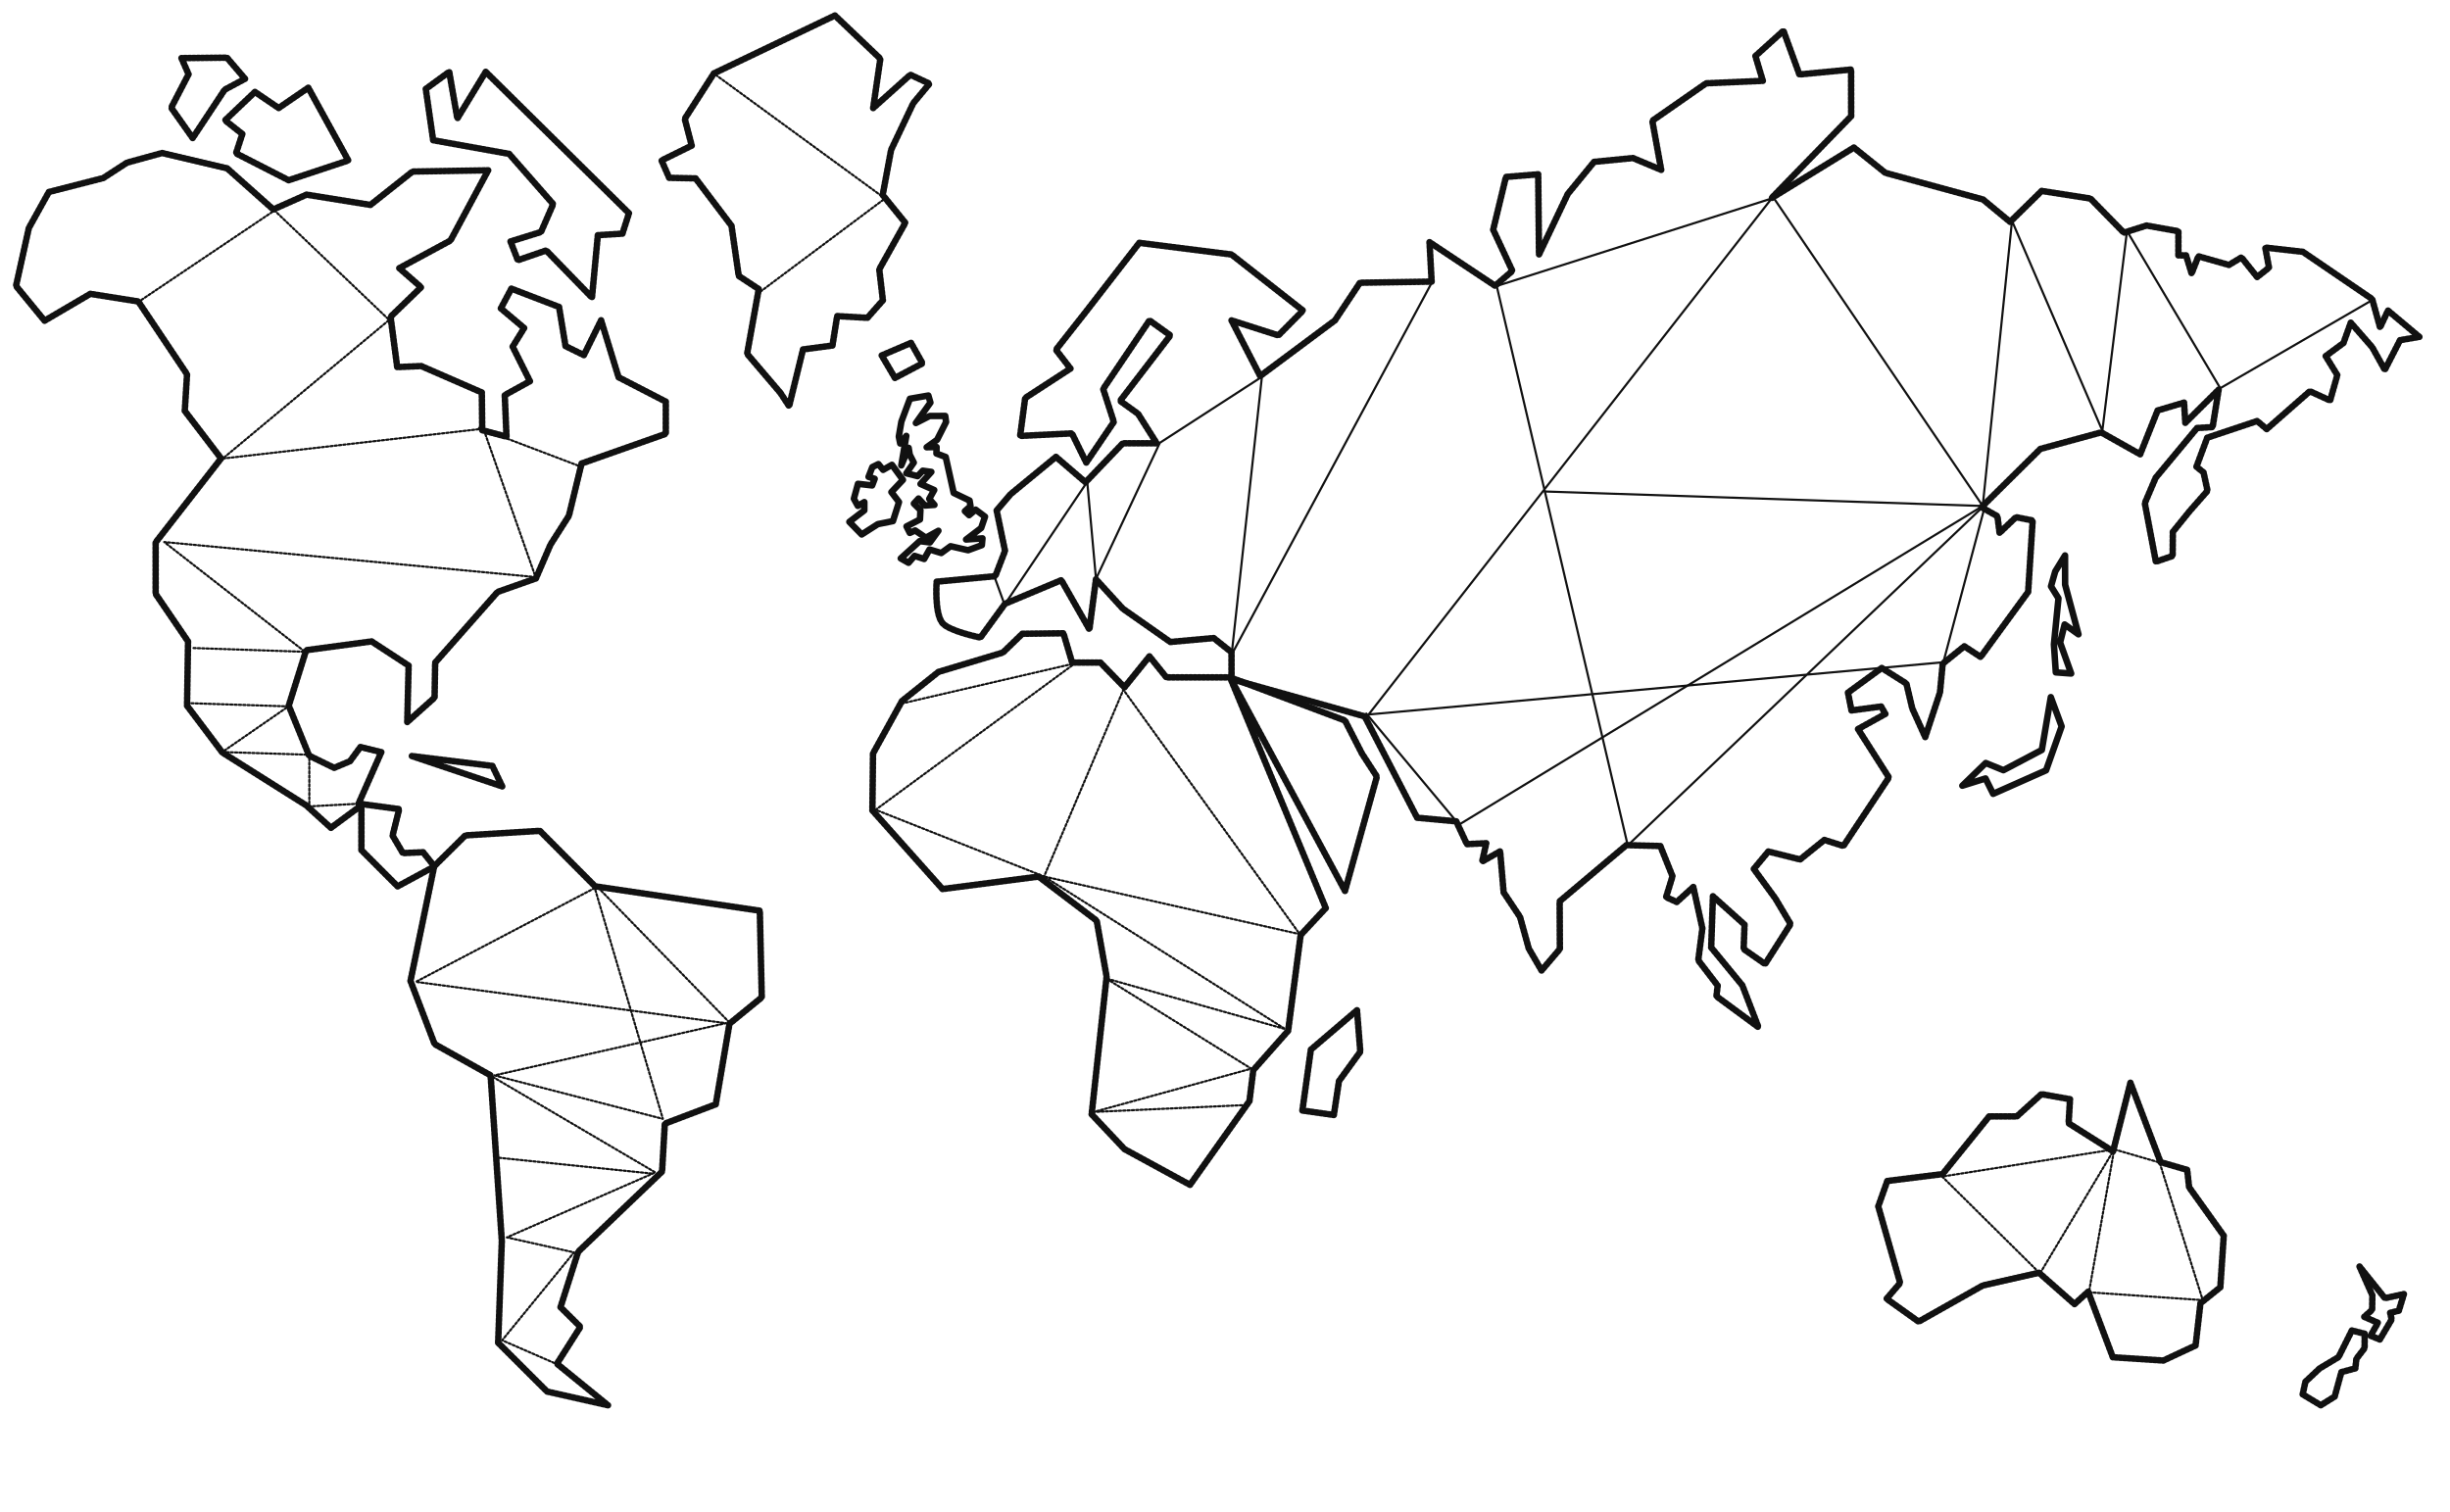 <?xml version="1.0" encoding="UTF-8"?>
<svg width="1134px" height="700px" viewBox="0 0 1134 700" version="1.1" xmlns="http://www.w3.org/2000/svg" xmlns:xlink="http://www.w3.org/1999/xlink">
    <!-- Generator: Sketch 3.6.1 (26313) - http://www.bohemiancoding.com/sketch -->
    <title>swissmade</title>
    <desc>Created with Sketch.</desc>
    <defs></defs>
    <g id="Page-1" stroke="none" stroke-width="1" fill="none" fill-rule="evenodd" stroke-linecap="round" stroke-linejoin="round">
        <g id="swissmade" stroke="#111111">
            <path d="M230.568,621.562 L253.221,644.142 L281.412,650.495 L257.799,631.265 L268.65,614.202 L259.438,605.092 L267.614,579.455 L306.443,542.315 L307.723,520.138 L331.297,511.202 L337.647,473.898 L352.592,461.672 L351.684,421.563 L275.429,410.265 L249.888,384.6 L215.396,386.709 L200.972,400.991 L189.994,454.062 L201.167,483.297 L227.079,497.774 L232.272,574.424 L230.568,621.562 Z" id="SA" stroke-width="3" stroke-dasharray="1,1,1"></path>
            <path d="M228.052,498.468 L303.322,542.713 L234.611,572.787 L265.687,579.725 L232.425,620.417 L260.208,632.529" id="SA2" stroke-dasharray="1,1,1"></path>
            <path d="M230.972,535.935 L301.761,543.239" id="SA3" stroke-dasharray="1,1,1"></path>
            <path d="M228.857,497.79 L306.811,517.921 L275.299,411.063 L192.484,454.497 L336.019,473.627 L228.857,497.79 Z" id="SA4" stroke-dasharray="1,1,1"></path>
            <path d="M337.527,473.21 L275.845,409.84" id="SA5" stroke-dasharray="1,1,1"></path>
            <path d="M105.15,77.927 L75.032,70.831 L58.778,75.297 L47.788,82.428 L22.622,88.879 L13.354,105.545 L7.411,132.363 L20.636,148.461 L41.825,136.023 L64.008,139.543 L86.574,173.261 L85.527,190.206 L102.331,212.212 L72.045,251.078 L72.045,274.932 L87.037,296.911 L86.574,326.662 L102.901,348.313 L141.703,372.772 L153.179,383.208 L167.281,372.772 L167.281,393.514 L184.044,410.299 L201.089,401.083 L195.842,394.496 L186.472,394.906 L181.704,386.782 L184.769,374.535 L165.961,371.998 L176.5,348.164 L166.827,345.796 L161.999,352.36 L154.674,355.431 L143.068,349.779 L133.643,326.662 L141.703,300.981 L172.01,296.911 L189.131,308.103 L188.505,334.226 L201.145,322.93 L201.42,306.732 L230.307,274.015 L248.039,267.768 L254.794,252.109 L263.321,238.739 L269.183,214.556 L308.176,200.811 L308.176,185.911 L286.304,174.628 L278.219,148.254 L270.25,164.382 L261.758,160.217 L258.763,142.08 L236.691,133.612 L231.821,142.749 L242.612,151.849 L237.286,160.46 L245.295,176.478 L233.627,182.906 L234.435,202.124 L223.201,199.136 L223.015,181.671 L194.951,169.446 L183.843,169.928 L180.776,146.635 L194.91,132.959 L184.811,124.135 L208.504,111.337 L225.959,78.838 L190.943,79.413 L171.478,94.847 L141.9,90.098 L126.495,96.944 L105.15,77.927 Z" id="NA" stroke-width="3" stroke-dasharray="1,1,1"></path>
            <path d="M361.212,181.848 L365.247,188.004 L371.676,161.755 L385.307,159.944 L387.487,146.32 L401.495,147.119 L408.653,139.009 L406.974,124.68 L419.024,103.141 L408.56,90.25 L412.449,69.387 L422.706,47.779 L430.231,38.734 L421.357,34.601 L404.154,50.024 L407.473,27.178 L386.462,7.17 L330.427,33.972 L316.939,55.009 L320.167,67.403 L306.203,74.283 L309.733,82.314 L321.97,82.576 L338.578,104.501 L341.935,127.726 L351.192,133.825 L345.805,163.778 L361.212,181.848 Z" id="GR" stroke-width="3" stroke-dasharray="1,1,1"></path>
            <path d="M408.111,164.532 L421.669,158.723 L427.005,168.208 L414.228,174.956 L408.111,164.532 Z" id="ICE" stroke-width="3" stroke-dasharray="1,1,1"></path>
            <path d="M505.275,515.806 L520.473,531.929 L550.806,548.451 L578.312,509.695 L580.098,495.387 L596.216,477.15 L602.012,432.831 L613.646,420.352 L569.342,313.562 L622.54,412.409 L637.298,359.483 L630.378,348.8 L622.54,333.518 L569.342,313.562 L539.875,313.562 L532.026,303.821 L520.461,318.152 L509.339,306.71 L496.25,306.71 L492.22,293.15 L473.186,293.372 L464.212,302.063 L434.347,311.042 L417.476,324.508 L404.079,348.8 L403.793,375.135 L436.253,411.536 L480.729,405.775 L507.609,426.178 L512.201,452.085 L505.275,515.806 Z" id="AFRICA" stroke-width="3" stroke-dasharray="1,1,1"></path>
            <path d="M602.817,514.053 L606.744,485.889 L628.102,467.648 L629.629,486.839 L619.748,500.439 L617.376,516.126 L602.817,514.053 Z" id="Path-382" stroke-width="3" stroke-dasharray="1,1,1"></path>
            <path d="M461.311,236.304 L465.181,254.995 L460.666,266.72 L433.537,269.263 C433.537,269.263 432.448,283.592 436.15,288.319 C439.198,292.211 453.788,295.12 453.788,295.12 L465.181,279.484 L491.255,268.559 L504.233,291.353 L507.274,268.142 L519.718,281.755 L541.705,297.171 L561.781,295.354 L570.016,301.911 L570.016,314.322 L631.667,331.616 L655.918,378.521 L674.039,380.203 L678.959,390.75 L687.916,390.331 L686.025,398.81 L694.342,394.086 L695.972,413.08 L703.564,424.486 L707.6,439.064 L713.518,449.244 L721.996,439.294 L721.899,417.226 L752.79,391.205 L768.502,391.62 L774.129,405.627 L771.168,415.283 L776.096,417.537 L783.765,410.579 L787.957,429.715 L786.049,444.511 L795.035,456.219 L794.469,461.168 L813.905,475.489 L806.458,456.132 L792.038,438.579 L792.838,414.871 L807.469,427.998 L807.057,439.305 L817.001,446.238 L828.784,427.74 L821.749,415.914 L811.771,402.24 L818.482,394.162 L833.205,397.846 L844.413,388.803 L853.252,391.594 L874.3,359.895 L860.004,337.486 L872.662,330.474 L870.692,327.041 L856.973,328.867 L855.347,320.62 L870.974,309.213 L882.384,316.413 L885.104,327.935 L891.104,341.186 L897.926,320.544 L899.196,307.235 L909.202,299.162 L916.752,304.107 L938.743,273.981 L940.835,240.927 L933.095,239.398 L925.517,246.658 L924.521,238.957 L917.134,234.794 L944.389,207.817 L972.563,200.144 L990.599,210.283 L998.655,190.013 L1010.906,186.368 L1011.486,195.724 L1026.912,180.375 L1024.127,197.692 L1016.917,198.133 L997.759,221.174 L992.743,232.929 L997.858,260.012 L1005.624,257.357 L1005.717,246.215 L1013.477,236.618 L1021.777,227.171 L1019.931,218.7 L1016.645,216.032 L1021.633,202.624 L1044.765,194.894 L1049.164,198.632 L1069.13,181.104 L1078.517,185.384 L1081.85,173.633 L1076.458,164.846 L1084.697,158.767 L1088.064,149.373 L1098.014,160.751 L1103.83,171.208 L1110.885,157.457 L1119.821,155.944 L1105.295,143.748 L1101.628,151.577 L1097.98,138.437 L1065.908,116.567 L1048.494,114.59 L1050.222,123.902 L1044.736,128.23 L1037.49,119.154 L1031.683,122.638 L1017.533,118.634 L1014.407,126.601 L1011.82,118.209 L1008.282,118.209 L1008.282,107.036 L993.551,104.401 L983.045,107.72 L967.57,91.897 L944.997,88.377 L930.397,102.712 L917.848,92.33 L872.637,79.999 L858.086,68.301 L819.928,91.74 L856.826,53.787 L856.794,32.188 L832.869,34.474 L825.478,14.236 L812.509,25.945 L815.943,37.42 L789.695,38.568 L764.783,55.912 L768.909,78.63 L755.839,73.16 L737.826,74.931 L725.65,89.792 L712.339,117.803 L711.961,80.683 L697.032,81.915 L691.131,106.331 L700.01,125.414 L692.024,132.285 L661.658,112.095 L662.645,130.361 L629.473,130.881 L617.885,148.31 L583.281,174.067 L570.016,148.31 L591.709,155.249 L603.096,143.748 L570.016,117.803 L527.322,112.411 L502.443,144.511 L488.759,161.909 L495.486,170.614 L474.507,184.237 L472.174,201.792 L496.168,200.623 L502.792,214.125 L515.544,195.318 L510.619,180.057 L532.042,148.31 L541.705,155.249 L518.451,185.56 L526.771,191.555 L535.394,205.194 L519.718,205.194 L502.443,223.245 L488.759,211.481 L467.742,228.773 L461.311,236.304 L467.742,228.773" id="EURASIA" stroke-width="3" stroke-dasharray="1,1,1"></path>
            <path d="M920.689,516.782 L899.137,543.485 L873.542,546.682 L869.367,558.433 L879.496,593.887 L873.217,601.204 L888.059,611.795 L917.742,595.055 L943.781,589.161 L960.209,603.664 L966.523,597.917 L977.936,628.271 L1001.344,629.794 L1016.242,622.836 L1018.491,603.287 L1027.689,595.883 L1029.277,571.999 L1013.247,549.564 L1012.356,541.532 L1000.019,537.951 L986.083,501.204 L978.049,532.952 L957.475,519.949 L958.121,508.82 L944.898,506.472 L933.509,516.782 L920.689,516.782 Z" id="Path-389" stroke-width="3" stroke-dasharray="1,1,1"></path>
            <path d="M1092.125,586.273 L1098.058,599.603 L1097.962,606.315 L1094.319,609.561 L1100.633,612.305 L1097.242,618.314 L1101.528,620.055 L1107.002,610.756 L1106.3,607.713 L1110.312,606.722 L1112.66,599.024 L1103.882,600.929 L1092.125,586.273 Z" id="Path-391" stroke-width="3" stroke-dasharray="1,1,1"></path>
            <path d="M1088.571,615.881 L1082.43,628.187 L1073.654,633.445 L1067.079,639.617 L1065.815,645.45 L1074.199,650.495 L1080.627,646.474 L1083.729,635.159 L1090.183,633.407 L1090.673,628.984 L1094.464,624.061 L1094.524,617.389 L1088.571,615.881 Z" id="Path-392" stroke-width="3" stroke-dasharray="1,1,1"></path>
            <path d="M86.593,325.467 L133.49,326.993 L102.904,348.113 L143.172,349.372 L143.172,373.277 L167.887,371.939" id="Path-393" stroke-dasharray="1,1,1"></path>
            <path d="M193.602,344.163 L195.179,354.55 L229.487,369.826 L193.602,344.163 Z" id="Path-394" stroke-width="3" stroke-dasharray="1,1,1" transform="translate(211.545, 356.995) rotate(163) translate(-211.545, -356.995) "></path>
            <path d="M898.95,544.627 L944.227,589.48 L978.579,532.035 L966.886,598.196 L1019.559,601.832 L999.583,538.134 L978.579,532.035 L898.95,544.627 Z" id="Path-396" stroke-dasharray="1,1,1"></path>
            <path d="M576.823,511.512 L506.273,514.725 L579.161,494.69 L511.96,452.903 L594.858,476.347 L483.261,405.723 L601.59,432.42 L519.969,319.268 L483.261,405.723 L405.301,374.845 L497.57,307.061 L418.256,325.453" id="Path-397" stroke-dasharray="1,1,1"></path>
            <path d="M331.27,34.65 L409.627,91.883 L351.538,135.322" id="Path-32" stroke-dasharray="1,1,1"></path>
            <path d="M83.998,26.892 L87.283,34.356 L79.251,49.844 L89.178,63.895 L103.981,41.538 L113.418,36.475 L105.055,26.699 L83.998,26.892 Z" id="Path-28" stroke-width="3" stroke-dasharray="1,1,1"></path>
            <path d="M112.168,62.02 L109.247,70.963 L133.617,83.432 L161.213,74.277 L142.693,40.609 L128.983,50.001 L118.003,42.551 L104.177,55.697 L112.168,62.02 Z" id="Path-29" stroke-width="3" stroke-dasharray="1,1,1"></path>
            <path d="M224.827,33.253 L211.681,54.851 L207.924,33.253 L197.079,41.177 L200.492,64.905 L235.65,71.222 L256.039,94.467 L250.408,107.392 L236.296,111.774 L239.669,120.459 L252.822,115.935 L273.997,137.724 L276.712,108.873 L288.103,108.155 L291.118,98.7 L224.827,33.253 Z" id="Path-30" stroke-width="3" stroke-dasharray="1,1,1"></path>
            <path d="M65.433,138.847 L127.06,97.423 L180.128,148.1 L103.129,212.264 L223.756,198.435 L247.905,267.13 L76.009,250.9 L141.169,301.715 L89.523,299.971" id="Path-31" stroke-dasharray="1,1,1"></path>
            <path d="M221.725,198.092 L269.056,216.079" id="Path-32" stroke-dasharray="1,1,1"></path>
            <path d="M460.506,267.583 L464.981,279.888 L503.237,223.035 L507.288,267.956 L536.848,204.974 L584.082,174.411 L570.065,303.033 L662.864,130.535 M632.411,330.312 L675.336,381.719 L917.721,234.215 L715.116,227.511 M821.282,92.091 L917.721,234.215 L931.273,102.249 L973.089,199.367 L984.496,106.952 L1027.667,179.693 L1098.66,138.513" id="Path-26"></path>
            <path d="M692.763,132.392 L753.413,391.321 L918.93,233.535 L899.494,306.549 L633.467,330.741 L820.005,91.88 L692.763,132.392 Z" id="Path-27"></path>
            <path d="M908.275,363.699 L919.11,353.187 L927.301,356.526 L945.08,347.152 L949.232,322.697 L954.245,336.267 L947.037,356.587 L922.539,367.469 L919.004,360.346 L908.275,363.699 Z" id="Path-30" stroke-width="3"></path>
            <path d="M955.819,257.113 L951.283,264.512 L949.322,271.409 L952.78,276.96 L950.667,298.276 L951.544,311.25 L958.659,311.779 L953.531,297.431 L955.627,289.066 L962.039,293.63 L955.851,270.637 L955.819,257.113 Z" id="Path-32" stroke-width="3"></path>
            <path d="M421.155,184.582 L429.699,183.088 L430.653,186.364 L423.911,195.822 L430.298,192.563 L437.515,192.532 L437.896,195.345 L433.745,203.575 L428.913,207.034 L433.499,206.919 L433.434,209.934 L437.73,211.537 L441.423,228.175 L448.784,231.698 L449.214,234.292 L446.609,236.62 L448.569,238.475 L451.581,235.922 L455.921,239.177 L454.138,244.42 L447.156,249.749 L454.747,249.204 L454.456,252.351 L448.094,254.699 L439.978,252.84 L435.672,255.993 L430.233,254.342 L427.761,258.754 L423.321,257.306 L420.527,260.521 L416.911,258.486 L425.69,250.49 L430.429,251.083 L434.354,245.695 L428.535,248.909 L423.586,245.55 L421.11,246.693 L419.581,243.682 L425.814,240.472 L426.028,236.107 L422.99,233.114 L425.148,230.763 L428.118,234.004 L432.52,233.706 L430.113,230.933 L432.414,226.833 L426.072,224.032 L431.087,218.445 L427.107,217.895 L424.718,220.406 L419.51,219.096 L422.956,214.131 L421.082,210.462 L420.573,207.314 L417.175,215.43 L419.484,201.775 L416.665,205.29 L416.017,202.095 L417.214,195.151 L421.155,184.582 Z" id="Path-31" stroke-width="3"></path>
            <path d="M402.014,220.734 L403.767,216.211 L406.576,214.831 L408.765,217.496 L412.843,215.162 L417.934,222.135 L412.584,227.788 L416.104,232.405 L413.308,241.221 L406.305,242.632 L398.842,247.407 L393.127,241.576 L400.063,236.25 L400.075,232.414 L397.045,234.16 L395.222,230.865 L397.118,223.954 L403.689,224.708 L404.852,221.634 L402.014,220.734 Z" id="Path-32" stroke-width="3"></path>
        </g>
    </g>
</svg>